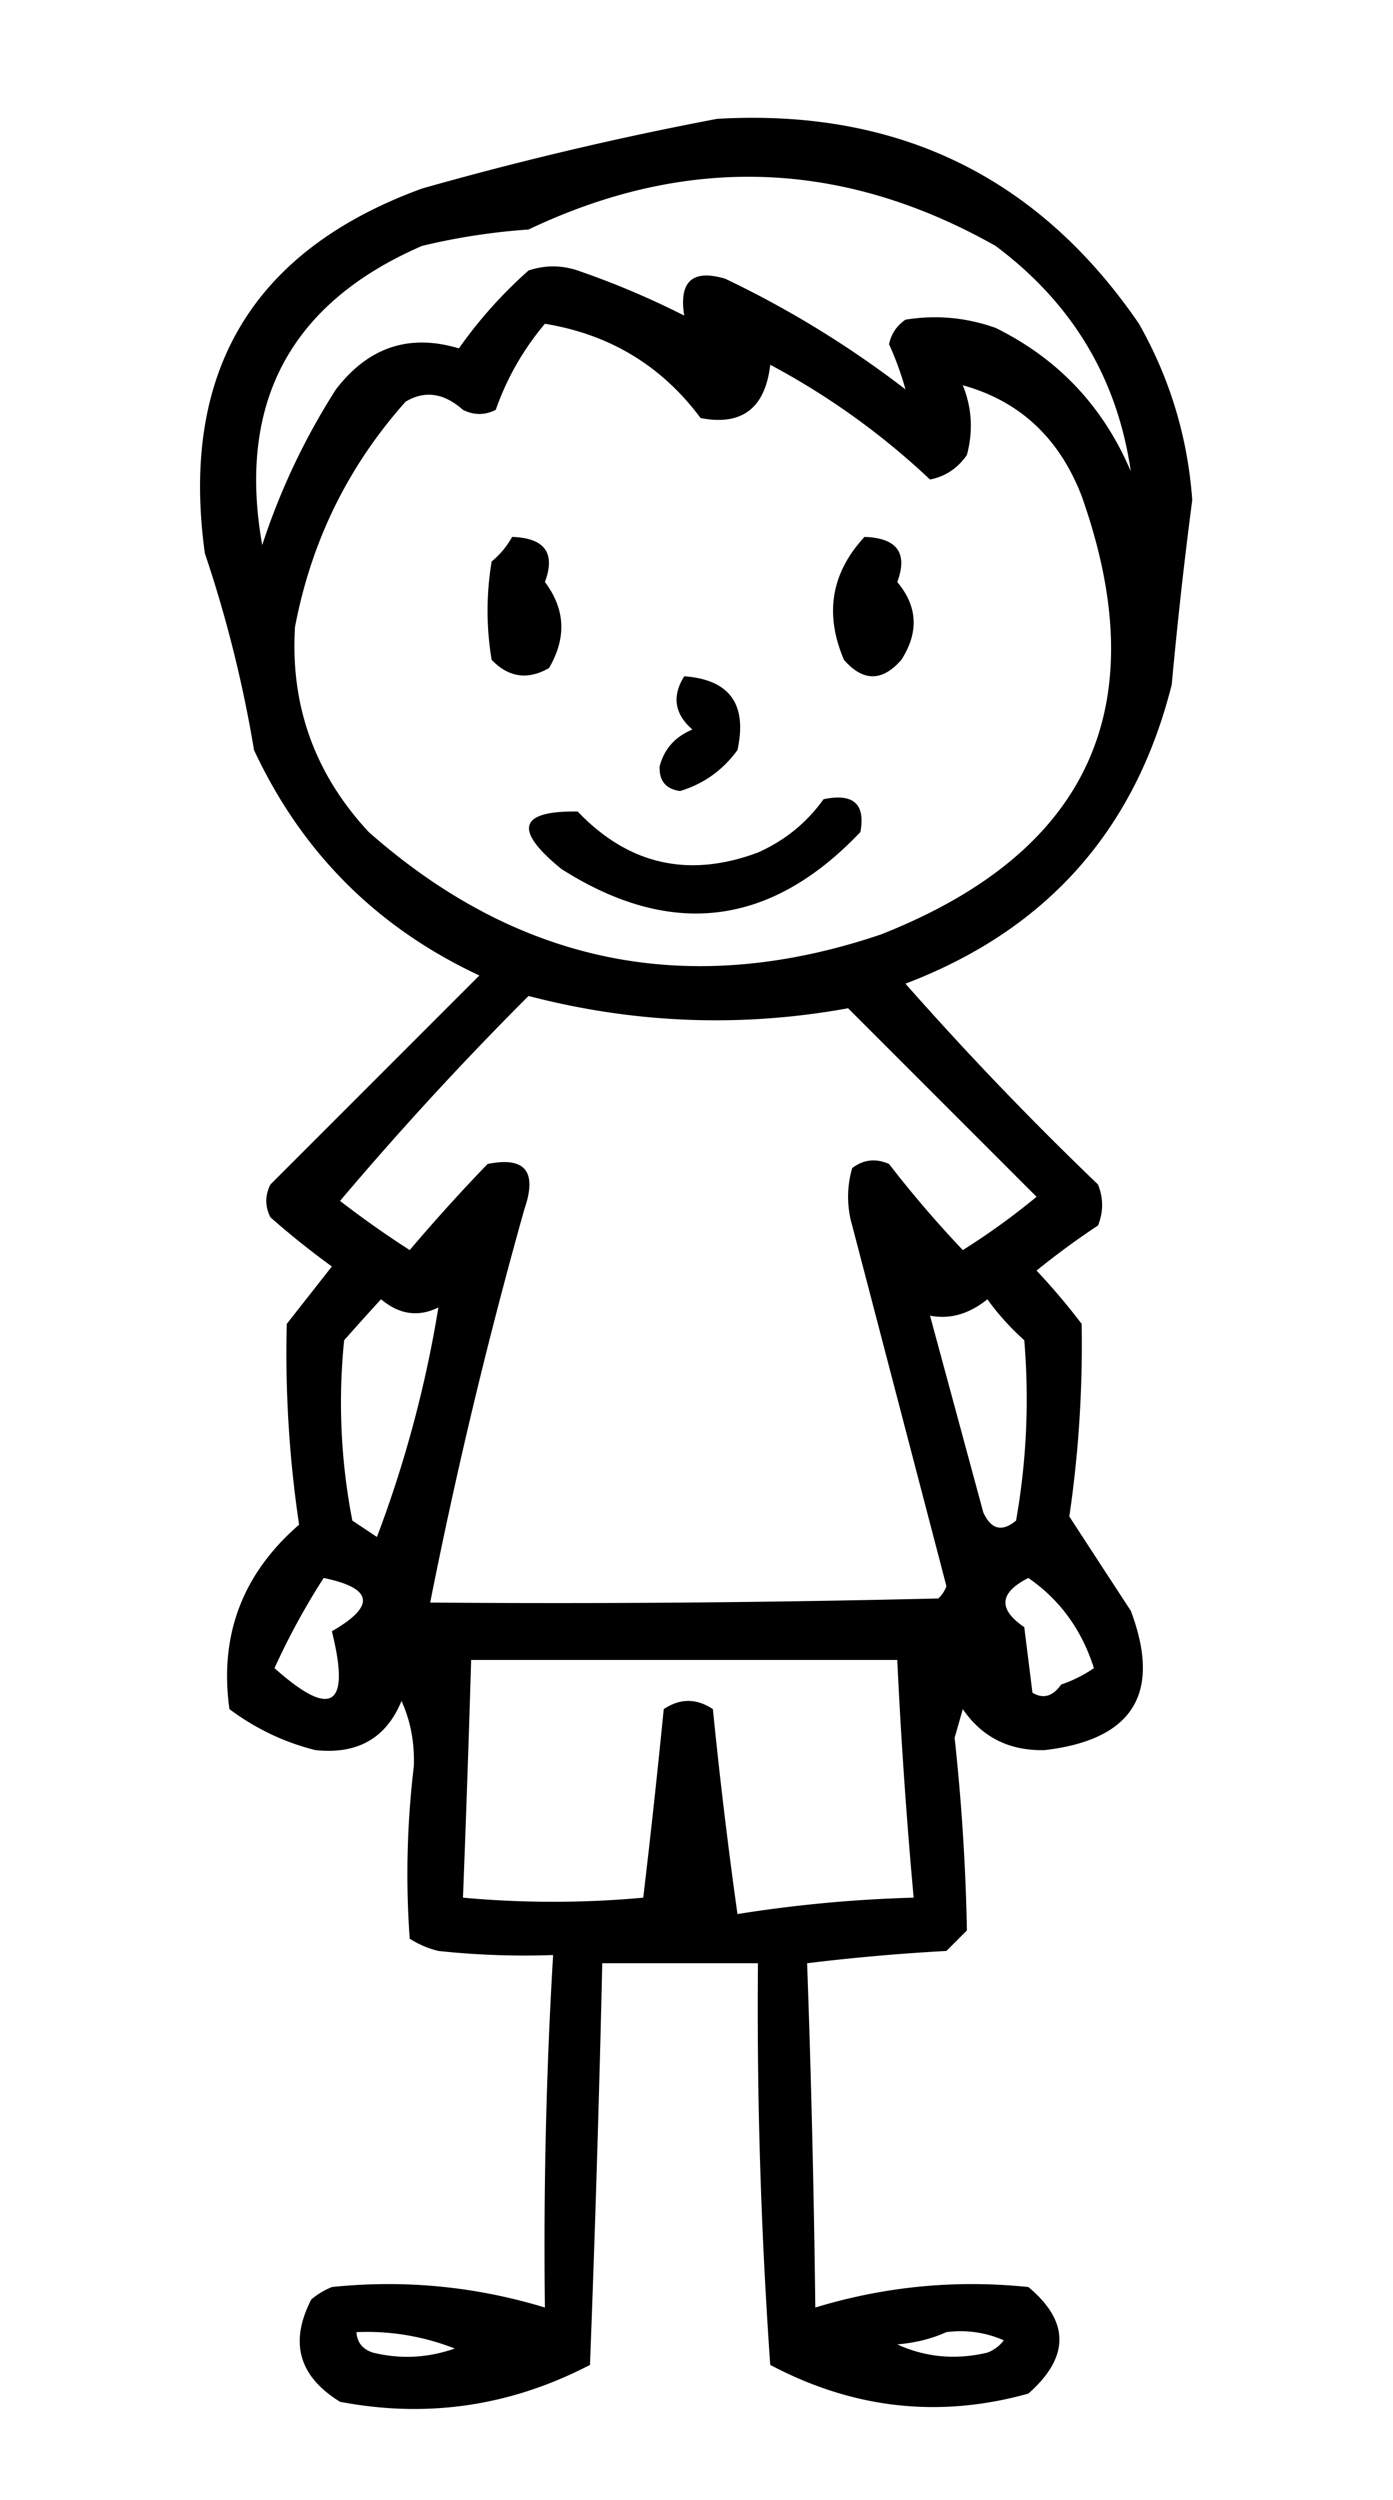 <svg xmlns="http://www.w3.org/2000/svg" height="305" width="170" style="shape-rendering:geometricPrecision;text-rendering:geometricPrecision;image-rendering:optimizeQuality;fill-rule:evenodd;clip-rule:evenodd"><path style="opacity:1" d="M87.5 14.5c22.045-1.285 39.212 7.048 51.5 25 3.781 6.676 5.948 13.843 6.5 21.5a579.398 579.398 0 0 0-2.5 22.5c-4.458 17.794-15.292 29.961-32.5 36.5a406.15 406.15 0 0 0 23.5 24.5c.667 1.667.667 3.333 0 5a95.523 95.523 0 0 0-7.5 5.5 80.499 80.499 0 0 1 5.5 6.5 144.244 144.244 0 0 1-1.5 23.5c2.485 3.823 4.985 7.656 7.5 11.5 3.787 10.062.287 15.729-10.5 17-4.312.105-7.645-1.562-10-5l-1 3.5a261.813 261.813 0 0 1 1.5 23.5l-2.5 2.5a255.38 255.38 0 0 0-17 1.5c.5 13.995.833 27.995 1 42 8.492-2.583 17.158-3.416 26-2.5 5.051 4.206 5.051 8.54 0 13-10.869 3.034-21.369 1.868-31.5-3.5a620.761 620.761 0 0 1-1.5-49h-19a3169.223 3169.223 0 0 1-1.5 49c-9.678 5.03-19.844 6.53-30.5 4.5-5.044-3.104-6.21-7.271-3.5-12.5a9.457 9.457 0 0 1 2.5-1.5c8.842-.916 17.508-.083 26 2.5a600.042 600.042 0 0 1 1-43 98.433 98.433 0 0 1-14-.5 11.339 11.339 0 0 1-3.5-1.5c-.5-7.008-.333-14.008.5-21 .114-2.864-.386-5.53-1.5-8-1.864 4.543-5.364 6.543-10.5 6-3.796-.942-7.296-2.609-10.5-5-1.253-9.001 1.58-16.501 8.5-22.5a141.861 141.861 0 0 1-1.5-24.5l5.5-7a102.054 102.054 0 0 1-7.5-6c-.667-1.333-.667-2.667 0-4L58.5 119C46 113.167 36.833 104 31 91.5a154.163 154.163 0 0 0-6-24C21.955 45.403 30.788 30.57 51.5 23a416.875 416.875 0 0 1 36-8.5Zm23 33a122.52 122.52 0 0 0-22-13.5c-3.992-1.177-5.658.323-5 4.5a101.869 101.869 0 0 0-13-5.5c-2-.667-4-.667-6 0a55.361 55.361 0 0 0-8.5 9.5c-6.056-1.818-11.056-.151-15 5a82.724 82.724 0 0 0-9 19C28.928 49.142 35.428 36.975 51.5 30a78.311 78.311 0 0 1 13-2c19.341-9.203 38.342-8.537 57 2 9.358 6.988 14.858 16.155 16.5 27.5-3.356-7.9-8.856-13.733-16.5-17.5-3.597-1.276-7.264-1.61-11-1-1.074.739-1.741 1.739-2 3 .82 1.8 1.486 3.634 2 5.5Zm-44-8c7.92 1.29 14.253 5.123 19 11.5 5.048.97 7.882-1.197 8.5-6.5a90.135 90.135 0 0 1 19.5 14c1.883-.376 3.383-1.376 4.5-3 .777-2.93.61-5.763-.5-8.5 6.93 1.92 11.764 6.42 14.5 13.5 9.097 25.644.93 43.477-24.5 53.5-23.3 7.873-44.134 3.707-62.5-12.5-6.579-7.071-9.579-15.404-9-25 1.983-10.465 6.483-19.631 13.5-27.5 2.342-1.398 4.675-1.065 7 1 1.333.667 2.667.667 4 0a33.241 33.241 0 0 1 6-10.5Zm-2 82c12.93 3.372 25.93 3.872 39 1.5l23 23a86.097 86.097 0 0 1-9 6.5 137.538 137.538 0 0 1-9-10.5c-1.612-.72-3.112-.554-4.5.5a12.494 12.494 0 0 0 0 7l11.5 44a3.647 3.647 0 0 1-1 1.5c-20.664.5-41.33.667-62 .5a627.376 627.376 0 0 1 11.5-48c1.583-4.6.083-6.434-4.5-5.5a222.209 222.209 0 0 0-9.5 10.5 119.489 119.489 0 0 1-8.5-6 407.793 407.793 0 0 1 23-25Zm-11 38a144.485 144.485 0 0 1-7.5 28l-3-2a75.152 75.152 0 0 1-1-22c1.51-1.708 3.01-3.374 4.5-5 2.222 1.869 4.555 2.202 7 1Zm67-1c1.264 1.77 2.764 3.437 4.5 5a85.388 85.388 0 0 1-1 22c-1.714 1.425-3.047 1.092-4-1l-6.5-24c2.439.469 4.772-.198 7-2Zm-81 34c6.038 1.248 6.37 3.415 1 6.5 2.299 9.215-.035 10.715-7 4.5a86.763 86.763 0 0 1 6-11Zm90 13c-1.02 1.454-2.187 1.787-3.5 1l-1-8c-3.222-2.196-3.055-4.196.5-6 3.85 2.659 6.517 6.325 8 11a16.332 16.332 0 0 1-4 2Zm-72-3h52a677.198 677.198 0 0 0 2 29 165 165 0 0 0-21.5 2 634.45 634.45 0 0 1-3-25c-2-1.333-4-1.333-6 0-.758 7.7-1.591 15.366-2.5 23-7.303.672-14.637.672-22 0 .378-9.665.711-19.331 1-29Zm-14 82c4.145-.17 8.145.497 12 2-3.284 1.157-6.618 1.324-10 .5-1.256-.417-1.923-1.25-2-2.5Zm72 0a13.116 13.116 0 0 1 7 1 4.457 4.457 0 0 1-2 1.5c-3.862.913-7.528.58-11-1 2.208-.191 4.208-.691 6-1.5Z"/><path style="opacity:1" d="M62.5 65.5c3.985.13 5.318 1.963 4 5.5 2.493 3.308 2.66 6.808.5 10.5-2.592 1.482-4.925 1.148-7-1-.667-4-.667-8 0-12a10.521 10.521 0 0 0 2.5-3ZM105.5 65.5c3.985.13 5.318 1.963 4 5.5 2.491 2.968 2.657 6.135.5 9.5-2.333 2.667-4.667 2.667-7 0-2.4-5.603-1.566-10.603 2.5-15ZM83.5 82.5c5.552.41 7.718 3.41 6.5 9-1.787 2.458-4.12 4.124-7 5-1.732-.234-2.566-1.234-2.5-3 .554-2.128 1.887-3.628 4-4.5-2.184-1.898-2.517-4.064-1-6.5ZM100.5 97.5c3.638-.763 5.138.57 4.5 4-10.933 11.531-23.1 13.031-36.5 4.5-5.852-4.772-5.186-7.105 2-7 6.198 6.49 13.53 8.157 22 5 3.287-1.467 5.954-3.634 8-6.5Z"/></svg>